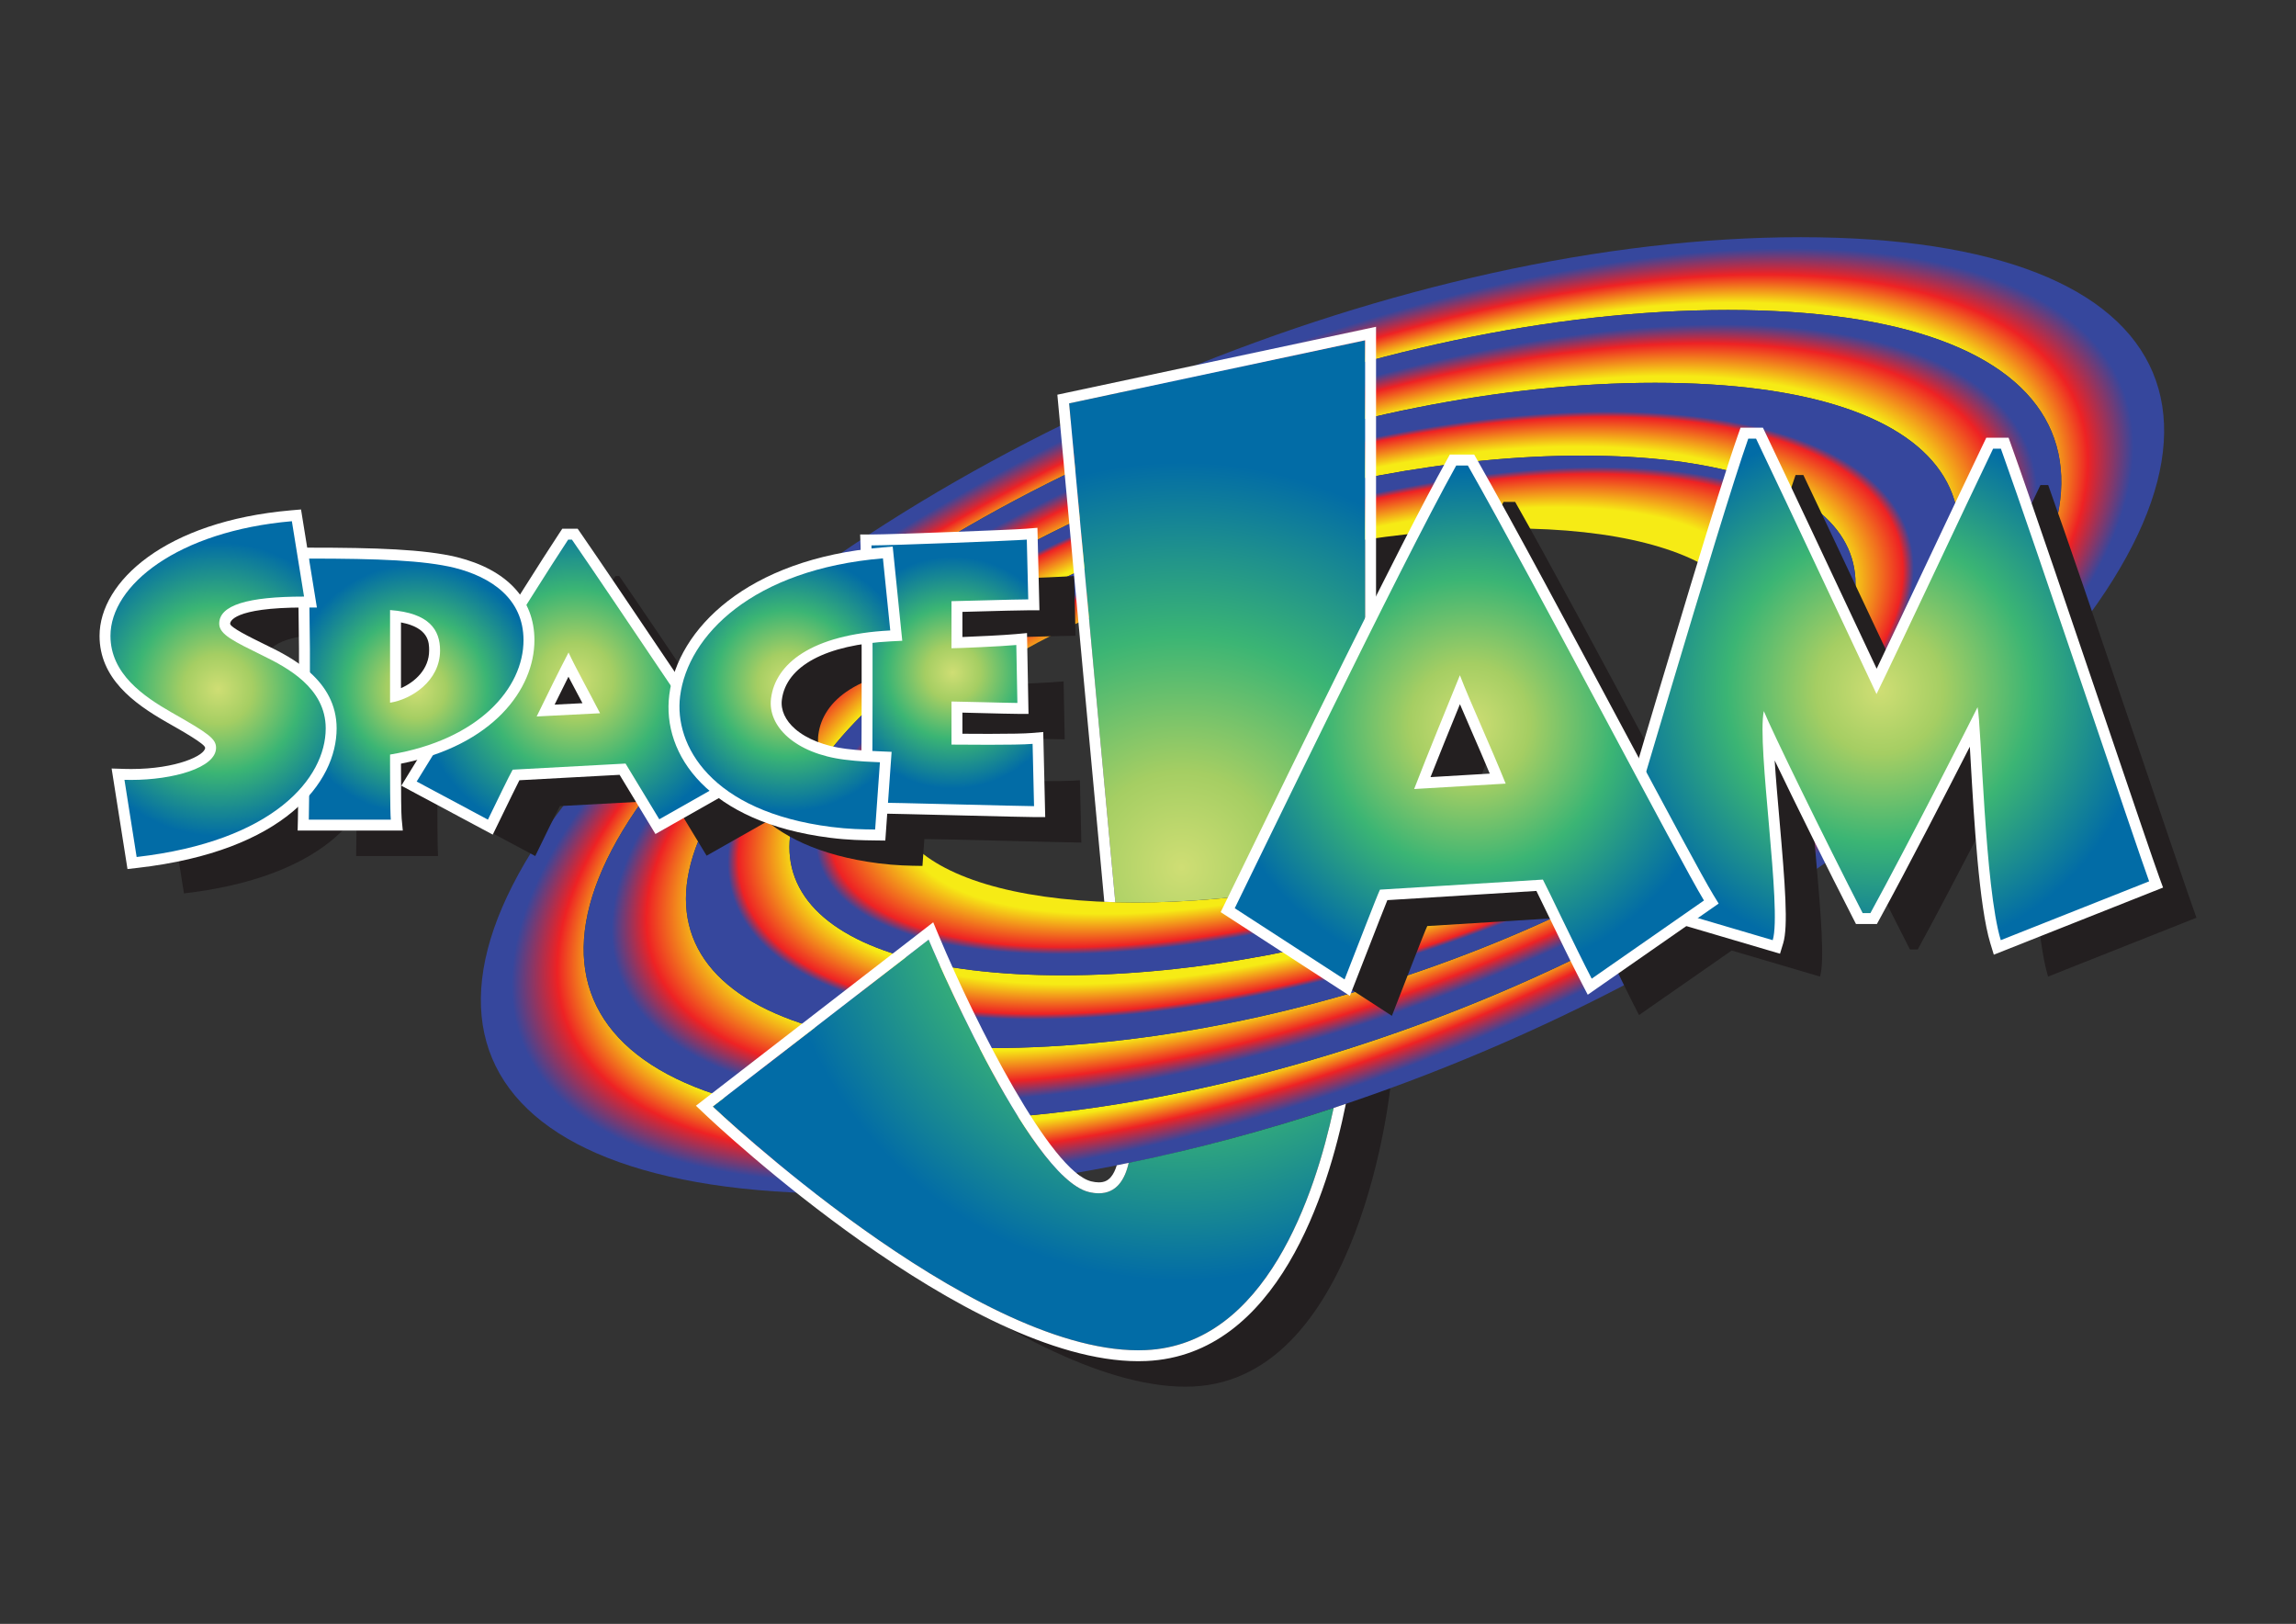 <?xml version="1.0" encoding="UTF-8" standalone="no"?>
<svg
   xmlns:dc="http://purl.org/dc/elements/1.1/"
   xmlns:cc="http://creativecommons.org/ns#"
   xmlns:rdf="http://www.w3.org/1999/02/22-rdf-syntax-ns#"
   xmlns:svg="http://www.w3.org/2000/svg"
   xmlns="http://www.w3.org/2000/svg"
   viewBox="0 0 1488.188 1052.362"
   height="1052.362"
   width="1488.188"
   xml:space="preserve"
   version="1.1"
   id="svg2"><rect x="0" y="0" width="1488.188" height="1052.362" fill="#333333" stroke="none"/><defs
     id="defs6"><clipPath
       id="clipPath16"
       clipPathUnits="userSpaceOnUse"><path
         id="path18"
         d="m 0,841.89 1190.55,0 L 1190.55,0 0,0 0,841.89 Z" /></clipPath><clipPath
       id="clipPath32"
       clipPathUnits="userSpaceOnUse"><path
         id="path34"
         d="M 333.482,470.969 C 189.813,327.299 233.689,223.022 437.81,223.022 l 0,0 c 204.12,0 456.549,104.277 600.218,247.947 l 0,0 c 143.671,143.671 99.796,247.947 -104.324,247.947 l 0,0 c -204.12,0 -456.551,-104.276 -600.222,-247.947 m 37.746,0 C 493.027,592.768 713.709,681.17 895.958,681.17 l 0,0 c 182.249,0 226.124,-88.402 104.325,-210.201 l 0,0 C 878.484,349.17 657.804,260.768 475.555,260.768 l 0,0 c -182.249,0 -226.125,88.402 -104.327,210.201" /></clipPath><radialGradient
       id="radialGradient40"
       spreadMethod="pad"
       gradientTransform="matrix(421.95,0,-298.364,-298.364,685.756,470.969)"
       gradientUnits="userSpaceOnUse"
       r="1"
       cy="0"
       cx="0"
       fy="0"
       fx="0"><stop
         id="stop42"
         offset="0"
         style="stop-opacity:1;stop-color:#f6eb15" /><stop
         id="stop44"
         offset="0.72"
         style="stop-opacity:1;stop-color:#f6eb15" /><stop
         id="stop46"
         offset="0.769"
         style="stop-opacity:1;stop-color:#ee2224" /><stop
         id="stop48"
         offset="0.815"
         style="stop-opacity:1;stop-color:#36479d" /><stop
         id="stop50"
         offset="1"
         style="stop-opacity:1;stop-color:#36479d" /></radialGradient><clipPath
       id="clipPath58"
       clipPathUnits="userSpaceOnUse"><path
         id="path60"
         d="M 371.228,470.969 C 249.429,349.17 293.305,260.768 475.555,260.768 l 0,0 c 182.249,0 402.929,88.402 524.727,210.201 l 0,0 c 121.8,121.799 77.924,210.201 -104.324,210.201 l 0,0 c -182.249,0 -402.931,-88.402 -524.73,-210.201 m 37.745,0 c 99.928,99.928 288.862,172.456 449.239,172.456 l 0,0 c 160.377,0 204.252,-72.528 104.325,-172.456 l 0,0 C 862.609,371.041 673.678,298.514 513.301,298.514 l 0,0 c -160.379,0 -204.255,72.527 -104.328,172.455" /></clipPath><radialGradient
       id="radialGradient66"
       spreadMethod="pad"
       gradientTransform="matrix(380.647,142.388,57.72,-154.303,686.848,472.061)"
       gradientUnits="userSpaceOnUse"
       r="1"
       cy="0"
       cx="0"
       fy="0"
       fx="0"><stop
         id="stop68"
         offset="0"
         style="stop-opacity:1;stop-color:#f6eb15" /><stop
         id="stop70"
         offset="0.833"
         style="stop-opacity:1;stop-color:#f6eb15" /><stop
         id="stop72"
         offset="0.914"
         style="stop-opacity:1;stop-color:#ee2224" /><stop
         id="stop74"
         offset="0.961"
         style="stop-opacity:1;stop-color:#36479d" /><stop
         id="stop76"
         offset="1"
         style="stop-opacity:1;stop-color:#36479d" /></radialGradient><clipPath
       id="clipPath84"
       clipPathUnits="userSpaceOnUse"><path
         id="path86"
         d="M 408.974,470.969 C 309.046,371.041 352.923,298.514 513.301,298.514 l 0,0 c 160.378,0 349.308,72.527 449.236,172.455 l 0,0 c 99.928,99.928 56.053,172.456 -104.325,172.456 l 0,0 c -160.377,0 -349.311,-72.528 -449.238,-172.456 m 37.745,0 c 76.797,76.796 237.474,134.71 373.748,134.71 l 0,0 c 136.271,0 181.121,-57.914 104.324,-134.71 l 0,0 C 847.995,394.173 687.317,336.259 551.047,336.259 l 0,0 c -136.274,0 -181.124,57.914 -104.328,134.71" /></clipPath><radialGradient
       id="radialGradient92"
       spreadMethod="pad"
       gradientTransform="matrix(328.339,100.523,41.88,-136.792,684.835,470.969)"
       gradientUnits="userSpaceOnUse"
       r="1"
       cy="0"
       cx="0"
       fy="0"
       fx="0"><stop
         id="stop94"
         offset="0"
         style="stop-opacity:1;stop-color:#f6eb15" /><stop
         id="stop96"
         offset="0.823"
         style="stop-opacity:1;stop-color:#f6eb15" /><stop
         id="stop98"
         offset="0.914"
         style="stop-opacity:1;stop-color:#ee2224" /><stop
         id="stop100"
         offset="0.931"
         style="stop-opacity:1;stop-color:#36479d" /><stop
         id="stop102"
         offset="1"
         style="stop-opacity:1;stop-color:#36479d" /></radialGradient><clipPath
       id="clipPath110"
       clipPathUnits="userSpaceOnUse"><path
         id="path112"
         d="m 446.719,470.969 c -76.796,-76.796 -31.945,-134.71 104.328,-134.71 l 0,0 c 136.27,0 296.949,57.914 373.744,134.71 l 0,0 c 76.797,76.796 31.947,134.71 -104.324,134.71 l 0,0 c -136.273,0 -296.951,-57.914 -373.748,-134.71 m 37.746,0 c 53.552,53.552 187.085,96.964 298.255,96.964 l 0,0 c 111.17,0 157.878,-43.412 104.326,-96.964 l 0,0 C 833.495,417.417 699.961,374.005 588.792,374.005 l 0,0 c -111.17,0 -157.878,43.412 -104.327,96.964" /></clipPath><radialGradient
       id="radialGradient118"
       spreadMethod="pad"
       gradientTransform="matrix(281.821,82.527,30.994,-105.84,689.538,473.485)"
       gradientUnits="userSpaceOnUse"
       r="1"
       cy="0"
       cx="0"
       fy="0"
       fx="0"><stop
         id="stop120"
         offset="0"
         style="stop-opacity:1;stop-color:#f6eb15" /><stop
         id="stop122"
         offset="0.785"
         style="stop-opacity:1;stop-color:#f6eb15" /><stop
         id="stop124"
         offset="0.914"
         style="stop-opacity:1;stop-color:#ee2224" /><stop
         id="stop126"
         offset="0.941"
         style="stop-opacity:1;stop-color:#36479d" /><stop
         id="stop128"
         offset="1"
         style="stop-opacity:1;stop-color:#36479d" /></radialGradient><clipPath
       id="clipPath136"
       clipPathUnits="userSpaceOnUse"><path
         id="path138"
         d="m 0,841.89 1190.55,0 L 1190.55,0 0,0 0,841.89 Z" /></clipPath><clipPath
       id="clipPath164"
       clipPathUnits="userSpaceOnUse"><path
         id="path166"
         d="m 293.094,564.958 -0.838,-1.27 C 274.146,536.306 222.975,453.379 213.652,438.187 l 0,0 -1.572,-2.56 42.182,-22.557 4.002,8.212 c 3.374,6.94 7.46,15.338 9.299,18.832 l 0,0 55.261,2.991 18.045,-29.785 43.723,24.765 -1.984,2.582 c -4.535,5.9 -22.979,33.284 -42.506,62.276 l 0,0 c -15.231,22.617 -30.982,46.004 -41.214,60.794 l 0,0 -0.844,1.221 -4.95,0 z m 1.641,-67.678 c 2.047,-4.06 4.583,-8.824 7.218,-13.774 l 0,0 c 1.567,-2.943 3.151,-5.921 4.654,-8.79 l 0,0 -23.682,-1.209 c 3.71,7.611 8.113,16.52 11.81,23.773" /></clipPath><radialGradient
       id="radialGradient172"
       spreadMethod="pad"
       gradientTransform="matrix(-58.563,-58.563,-58.563,58.563,298.336,489.014)"
       gradientUnits="userSpaceOnUse"
       r="1"
       cy="0"
       cx="0"
       fy="0"
       fx="0"><stop
         id="stop174"
         offset="0"
         style="stop-opacity:1;stop-color:#cfde74" /><stop
         id="stop176"
         offset="0.237"
         style="stop-opacity:1;stop-color:#a5ce63" /><stop
         id="stop178"
         offset="0.57"
         style="stop-opacity:1;stop-color:#3bb574" /><stop
         id="stop180"
         offset="1"
         style="stop-opacity:1;stop-color:#026ca6" /></radialGradient><clipPath
       id="clipPath188"
       clipPathUnits="userSpaceOnUse"><path
         id="path190"
         d="m 0,841.89 1190.55,0 L 1190.55,0 0,0 0,841.89 Z" /></clipPath><clipPath
       id="clipPath200"
       clipPathUnits="userSpaceOnUse"><path
         id="path202"
         d="m 532.2,564.948 c -6.978,-0.565 -69.925,-2.994 -80.318,-2.994 l 0,0 -2.93,0 0.1,-2.929 c 0.181,-5.223 0.563,-49.77 0.563,-53.599 l 0,0 0,-25.159 c 0,-21.474 -0.148,-47.012 -0.56,-54.29 l 0,0 -0.17,-2.991 2.997,0 c 5.294,0 28.203,-0.567 48.414,-1.067 l 0,0 c 17.59,-0.435 32.782,-0.811 35.888,-0.811 l 0,0 2.896,0 -0.887,38.202 -3.001,-0.257 c -3.581,-0.304 -11.072,-0.459 -22.268,-0.459 l 0,0 c -5.756,0 -11.302,0.041 -15.128,0.069 l 0,0 -1.59,0.009 0,16.658 c 3.052,-0.06 7.79,-0.181 12.695,-0.306 l 0,0 c 7.775,-0.197 15.969,-0.405 18.645,-0.405 l 0,0 2.884,0 -0.675,35.964 -3.029,-0.274 c -7.119,-0.647 -23.477,-1.397 -30.52,-1.615 l 0,0 0,18.734 c 2.651,0.06 6.727,0.173 11.255,0.296 l 0,0 c 9.653,0.264 21.664,0.591 25.717,0.591 l 0,0 2.901,0 -0.894,36.877 -2.985,-0.244 z" /></clipPath><radialGradient
       id="radialGradient208"
       spreadMethod="pad"
       gradientTransform="matrix(-42.496,-42.496,-42.496,42.496,493.983,493.15)"
       gradientUnits="userSpaceOnUse"
       r="1"
       cy="0"
       cx="0"
       fy="0"
       fx="0"><stop
         id="stop210"
         offset="0"
         style="stop-opacity:1;stop-color:#cfde74" /><stop
         id="stop212"
         offset="0.237"
         style="stop-opacity:1;stop-color:#a5ce63" /><stop
         id="stop214"
         offset="0.57"
         style="stop-opacity:1;stop-color:#3bb574" /><stop
         id="stop216"
         offset="1"
         style="stop-opacity:1;stop-color:#026ca6" /></radialGradient><clipPath
       id="clipPath224"
       clipPathUnits="userSpaceOnUse"><path
         id="path226"
         d="m 0,841.89 1190.55,0 L 1190.55,0 0,0 0,841.89 Z" /></clipPath><clipPath
       id="clipPath236"
       clipPathUnits="userSpaceOnUse"><path
         id="path238"
         d="m 157.298,555.13 0,-2.832 c 0,-1.28 0.115,-9.879 0.242,-19.394 l 0,0 c 0.157,-11.745 0.332,-24.887 0.332,-27.311 l 0,0 0,-20.968 c 0,-14.107 -0.386,-59.6 -0.574,-67.607 l 0,0 -0.065,-2.897 48.52,0 -0.295,3.099 c -0.234,2.458 -0.368,12.782 -0.368,28.325 l 0,0 0,2.767 c 47.776,8.69 69.198,37.059 69.198,61.668 l 0,0 c 0,19.864 -13.491,34.175 -38.006,40.304 l 0,0 c -16.74,4.035 -41.549,4.846 -76.153,4.846 l 0,0 -2.831,0 z m 47.792,-32.638 c 17.881,-2.167 20.264,-10.605 20.264,-17.849 l 0,0 c 0,-12.697 -10.961,-20.859 -20.264,-23.544 l 0,0 0,41.393 z" /></clipPath><radialGradient
       id="radialGradient244"
       spreadMethod="pad"
       gradientTransform="matrix(-45.816,-45.816,-45.816,45.816,215.76,484.625)"
       gradientUnits="userSpaceOnUse"
       r="1"
       cy="0"
       cx="0"
       fy="0"
       fx="0"><stop
         id="stop246"
         offset="0"
         style="stop-opacity:1;stop-color:#cfde74" /><stop
         id="stop248"
         offset="0.237"
         style="stop-opacity:1;stop-color:#a5ce63" /><stop
         id="stop250"
         offset="0.57"
         style="stop-opacity:1;stop-color:#3bb574" /><stop
         id="stop252"
         offset="1"
         style="stop-opacity:1;stop-color:#026ca6" /></radialGradient><clipPath
       id="clipPath260"
       clipPathUnits="userSpaceOnUse"><path
         id="path262"
         d="m 0,841.89 1190.55,0 L 1190.55,0 0,0 0,841.89 Z" /></clipPath><clipPath
       id="clipPath272"
       clipPathUnits="userSpaceOnUse"><path
         id="path274"
         d="m 457.592,555.241 c -68.69,-5.764 -103.608,-41.285 -107.741,-73.929 l 0,0 c -1.895,-14.966 3.686,-30.546 15.31,-42.744 l 0,0 c 14.121,-14.815 36.795,-24.569 65.575,-28.215 l 0,0 c 9.296,-1.175 16.587,-1.271 23.018,-1.356 l 0,0 2.67,-0.033 2.871,40.433 -4.071,0.176 c -4.518,0.19 -10.141,0.43 -17.031,1.302 l 0,0 c -11.43,1.446 -21.276,5.33 -27.725,10.933 l 0,0 c -5.863,5.098 -8.656,11.36 -7.861,17.631 l 0,0 c 2.408,19.033 23.972,30.975 59.16,32.764 l 0,0 2.972,0.152 -4.375,43.119 -2.772,-0.233 z" /></clipPath><radialGradient
       id="radialGradient280"
       spreadMethod="pad"
       gradientTransform="matrix(-47.004,-47.004,-46.992,46.992,408.513,487.602)"
       gradientUnits="userSpaceOnUse"
       r="1"
       cy="0"
       cx="0"
       fy="0"
       fx="0"><stop
         id="stop282"
         offset="0"
         style="stop-opacity:1;stop-color:#cfde74" /><stop
         id="stop284"
         offset="0.237"
         style="stop-opacity:1;stop-color:#a5ce63" /><stop
         id="stop286"
         offset="0.57"
         style="stop-opacity:1;stop-color:#3bb574" /><stop
         id="stop288"
         offset="1"
         style="stop-opacity:1;stop-color:#026ca6" /></radialGradient><clipPath
       id="clipPath296"
       clipPathUnits="userSpaceOnUse"><path
         id="path298"
         d="m 0,841.89 1190.55,0 L 1190.55,0 0,0 0,841.89 Z" /></clipPath><clipPath
       id="clipPath308"
       clipPathUnits="userSpaceOnUse"><path
         id="path310"
         d="M 151.097,574.487 C 88.322,569.029 54.45,538.339 54.45,512.235 l 0,0 c 0,-20.478 16.807,-32.842 33.254,-42.239 l 0,0 c 17.884,-10.155 21.499,-12.811 21.499,-15.789 l 0,0 c 0,-7.371 -19.263,-13.837 -41.222,-13.837 l 0,0 c -1.123,0 -2.243,0.019 -3.36,0.052 l 0,0 -3.417,0.106 7.276,-46.067 2.696,0.31 c 74.214,8.542 100.547,42.777 100.547,69.498 l 0,0 c 0,23.478 -23.038,34.78 -34.106,40.211 l 0,0 -1.357,0.667 c -12.321,6.063 -19.759,9.721 -19.759,13.405 l 0,0 c 0,5.114 7.141,11.211 41.159,11.211 l 0,0 3.325,0 -7.267,44.953 -2.621,-0.229 z" /></clipPath><radialGradient
       id="radialGradient316"
       spreadMethod="pad"
       gradientTransform="matrix(-53.761,-53.761,-53.761,53.761,113.086,484.588)"
       gradientUnits="userSpaceOnUse"
       r="1"
       cy="0"
       cx="0"
       fy="0"
       fx="0"><stop
         id="stop318"
         offset="0"
         style="stop-opacity:1;stop-color:#cfde74" /><stop
         id="stop320"
         offset="0.237"
         style="stop-opacity:1;stop-color:#a5ce63" /><stop
         id="stop322"
         offset="0.57"
         style="stop-opacity:1;stop-color:#3bb574" /><stop
         id="stop324"
         offset="1"
         style="stop-opacity:1;stop-color:#026ca6" /></radialGradient><clipPath
       id="clipPath332"
       clipPathUnits="userSpaceOnUse"><path
         id="path334"
         d="m 0,841.89 1190.55,0 L 1190.55,0 0,0 0,841.89 Z" /></clipPath><clipPath
       id="clipPath344"
       clipPathUnits="userSpaceOnUse"><path
         id="path346"
         d="M 554.374,632.771 578.321,374.14 c 3.425,-0.087 6.912,-0.135 10.471,-0.135 l 0,0 c 38.426,0 79.522,5.192 119.066,14.192 l 0,0 0,277.284 -153.484,-32.71 z" /></clipPath><radialGradient
       id="radialGradient352"
       spreadMethod="pad"
       gradientTransform="matrix(-148.612,-148.612,-148.612,148.612,612.718,392.094)"
       gradientUnits="userSpaceOnUse"
       r="1"
       cy="0"
       cx="0"
       fy="0"
       fx="0"><stop
         id="stop354"
         offset="0"
         style="stop-opacity:1;stop-color:#cfde74" /><stop
         id="stop356"
         offset="0.237"
         style="stop-opacity:1;stop-color:#a5ce63" /><stop
         id="stop358"
         offset="0.57"
         style="stop-opacity:1;stop-color:#3bb574" /><stop
         id="stop360"
         offset="1"
         style="stop-opacity:1;stop-color:#026ca6" /></radialGradient><clipPath
       id="clipPath368"
       clipPathUnits="userSpaceOnUse"><path
         id="path370"
         d="m 0,841.89 1190.55,0 L 1190.55,0 0,0 0,841.89 Z" /></clipPath><clipPath
       id="clipPath388"
       clipPathUnits="userSpaceOnUse"><path
         id="path390"
         d="m 904.533,617.324 -0.664,-1.891 C 893.546,586.118 866.57,495.369 848.716,435.317 l 0,0 C 840.298,407 833.648,384.635 832.167,380.248 l 0,0 -0.94,-2.79 89.877,-26.504 0.818,2.683 c 2.713,8.901 0.394,35.28 -2.056,63.205 l 0,0 c -1.445,16.458 -2.927,33.305 -3.1,44.681 l 0,0 c 9.66,-20.655 30.547,-63.06 46.562,-94.303 l 0,0 0.789,-1.541 7.434,0 0.804,1.471 c 16.231,29.61 41.04,78.047 51.235,98.143 l 0,0 c 0.335,-4.822 0.689,-11.002 1.073,-17.642 l 0,0 c 1.717,-29.908 4.315,-75.102 10.102,-94.018 l 0,0 0.896,-2.933 82.346,32.648 -0.95,2.587 c -2.883,7.874 -13.844,40.192 -26.538,77.614 l 0,0 c -17.724,52.255 -39.78,117.287 -50.325,146.686 l 0,0 -0.674,1.874 -7.8,0 -0.77,-1.601 c -6.306,-13.098 -17.042,-35.817 -27.89,-58.768 l 0,0 c -11.54,-24.412 -23.415,-49.547 -29.98,-63.122 l 0,0 c -2.694,5.719 -6.534,13.884 -11.031,23.449 l 0,0 c -14.931,31.754 -37.495,79.743 -48.928,103.649 l 0,0 -0.77,1.608 -7.818,0 z" /></clipPath><radialGradient
       id="radialGradient396"
       spreadMethod="pad"
       gradientTransform="matrix(-97.894,-97.894,-97.894,97.894,974.617,484.012)"
       gradientUnits="userSpaceOnUse"
       r="1"
       cy="0"
       cx="0"
       fy="0"
       fx="0"><stop
         id="stop398"
         offset="0"
         style="stop-opacity:1;stop-color:#cfde74" /><stop
         id="stop400"
         offset="0.237"
         style="stop-opacity:1;stop-color:#a5ce63" /><stop
         id="stop402"
         offset="0.57"
         style="stop-opacity:1;stop-color:#3bb574" /><stop
         id="stop404"
         offset="1"
         style="stop-opacity:1;stop-color:#026ca6" /></radialGradient><clipPath
       id="clipPath412"
       clipPathUnits="userSpaceOnUse"><path
         id="path414"
         d="m 0,841.89 1190.55,0 L 1190.55,0 0,0 0,841.89 Z" /></clipPath><clipPath
       id="clipPath424"
       clipPathUnits="userSpaceOnUse"><path
         id="path426"
         d="m 753.447,603.389 -0.811,-1.453 C 728.281,558.288 671.314,441.249 646.988,391.272 l 0,0 c -4.6,-9.453 -7.862,-16.154 -9.266,-18.992 l 0,0 -1.12,-2.259 61.972,-40.176 1.268,3.219 c 2.141,5.429 4.751,12.14 7.33,18.771 l 0,0 c 4.199,10.799 8.518,21.912 10.28,26.098 l 0,0 80.924,4.999 c 1.36,-2.705 3.896,-7.951 6.741,-13.826 l 0,0 c 5.337,-11.028 12.646,-26.131 17.718,-35.906 l 0,0 1.485,-2.86 63.056,43.897 -1.394,2.278 c -5.495,8.986 -24.583,44.672 -46.691,85.998 l 0,0 c -26.599,49.72 -56.745,106.076 -75.709,139.444 l 0,0 -0.814,1.432 -9.321,0 z m 0.04,-127.755 c 1.21,2.966 2.382,5.844 3.498,8.589 l 0,0 c 2.514,-6.109 5.577,-13.163 8.773,-20.512 l 0,0 c 3.663,-8.435 7.437,-17.123 10.869,-25.488 l 0,0 -39.113,-2.314 c 4.942,12.655 10.769,26.957 15.973,39.725" /></clipPath><radialGradient
       id="radialGradient432"
       spreadMethod="pad"
       gradientTransform="matrix(-92.774,-92.774,-92.774,92.774,761.989,466.617)"
       gradientUnits="userSpaceOnUse"
       r="1"
       cy="0"
       cx="0"
       fy="0"
       fx="0"><stop
         id="stop434"
         offset="0"
         style="stop-opacity:1;stop-color:#cfde74" /><stop
         id="stop436"
         offset="0.237"
         style="stop-opacity:1;stop-color:#a5ce63" /><stop
         id="stop438"
         offset="0.57"
         style="stop-opacity:1;stop-color:#3bb574" /><stop
         id="stop440"
         offset="1"
         style="stop-opacity:1;stop-color:#026ca6" /></radialGradient><clipPath
       id="clipPath448"
       clipPathUnits="userSpaceOnUse"><path
         id="path450"
         d="m 0,841.89 1190.55,0 L 1190.55,0 0,0 0,841.89 Z" /></clipPath><clipPath
       id="clipPath460"
       clipPathUnits="userSpaceOnUse"><path
         id="path462"
         d="m 369.559,268.191 c 0,0 133.15,-126.347 220.653,-126.347 l 0,0 c 1.334,0 2.653,0.03 3.965,0.09 l 0,0 c 62.245,2.825 87.805,80.867 97.364,125.541 l 0,0 C 656.243,255.816 620.599,246.259 585.264,239.01 l 0,0 c -1.979,-8.823 -6.411,-15.776 -15.494,-15.776 l 0,0 c -1.592,0 -3.322,0.213 -5.211,0.665 l 0,0 c -31.451,7.549 -83.032,130.84 -83.032,130.84 l 0,0 -111.968,-86.548 z" /></clipPath><radialGradient
       id="radialGradient468"
       spreadMethod="pad"
       gradientTransform="matrix(-148.058,-148.058,-148.058,148.058,611.069,387.864)"
       gradientUnits="userSpaceOnUse"
       r="1"
       cy="0"
       cx="0"
       fy="0"
       fx="0"><stop
         id="stop470"
         offset="0"
         style="stop-opacity:1;stop-color:#cfde74" /><stop
         id="stop472"
         offset="0.237"
         style="stop-opacity:1;stop-color:#a5ce63" /><stop
         id="stop474"
         offset="0.57"
         style="stop-opacity:1;stop-color:#3bb574" /><stop
         id="stop476"
         offset="1"
         style="stop-opacity:1;stop-color:#026ca6" /></radialGradient><clipPath
       id="clipPath484"
       clipPathUnits="userSpaceOnUse"><path
         id="path486"
         d="m 0,841.89 1190.55,0 L 1190.55,0 0,0 0,841.89 Z" /></clipPath></defs><g
     transform="matrix(1.25,0,0,-1.25,0,1052.362)"
     id="g10"><g
       id="g12"><g
         clip-path="url(#clipPath16)"
         id="g14"><g
           transform="translate(588.971,205.029)"
           id="g20"><path
             id="path22"
             style="fill:#231f20;fill-opacity:1;fill-rule:nonzero;stroke:none"
             d="M 0,0 C -31.452,7.548 -83.032,130.839 -83.032,130.839 L -195,44.292 c 0,0 137.236,-130.225 224.618,-126.258 C 117,-78 132.097,74.226 132.097,74.226 L 20.129,51.581 C 20.129,51.581 31.452,-7.548 0,0" /></g><g
           transform="translate(578.906,613.9)"
           id="g24"><path
             id="path26"
             style="fill:#231f20;fill-opacity:1;fill-rule:nonzero;stroke:none"
             d="m 0,0 25.161,-271.742 128.323,0 0,304.452 L 0,0 Z" /></g></g></g><g
       id="g28"><g
         clip-path="url(#clipPath32)"
         id="g30"><g
           id="g36"><g
             id="g38"><path
               id="path52"
               style="fill:url(#radialGradient40);stroke:none"
               d="M 333.482,470.969 C 189.813,327.299 233.689,223.022 437.81,223.022 l 0,0 c 204.12,0 456.549,104.277 600.218,247.947 l 0,0 c 143.671,143.671 99.796,247.947 -104.324,247.947 l 0,0 c -204.12,0 -456.551,-104.276 -600.222,-247.947 m 37.746,0 C 493.027,592.768 713.709,681.17 895.958,681.17 l 0,0 c 182.249,0 226.124,-88.402 104.325,-210.201 l 0,0 C 878.484,349.17 657.804,260.768 475.555,260.768 l 0,0 c -182.249,0 -226.125,88.402 -104.327,210.201" /></g></g></g></g><g
       id="g54"><g
         clip-path="url(#clipPath58)"
         id="g56"><g
           id="g62"><g
             id="g64"><path
               id="path78"
               style="fill:url(#radialGradient66);stroke:none"
               d="M 371.228,470.969 C 249.429,349.17 293.305,260.768 475.555,260.768 l 0,0 c 182.249,0 402.929,88.402 524.727,210.201 l 0,0 c 121.8,121.799 77.924,210.201 -104.324,210.201 l 0,0 c -182.249,0 -402.931,-88.402 -524.73,-210.201 m 37.745,0 c 99.928,99.928 288.862,172.456 449.239,172.456 l 0,0 c 160.377,0 204.252,-72.528 104.325,-172.456 l 0,0 C 862.609,371.041 673.678,298.514 513.301,298.514 l 0,0 c -160.379,0 -204.255,72.527 -104.328,172.455" /></g></g></g></g><g
       id="g80"><g
         clip-path="url(#clipPath84)"
         id="g82"><g
           id="g88"><g
             id="g90"><path
               id="path104"
               style="fill:url(#radialGradient92);stroke:none"
               d="M 408.974,470.969 C 309.046,371.041 352.923,298.514 513.301,298.514 l 0,0 c 160.378,0 349.308,72.527 449.236,172.455 l 0,0 c 99.928,99.928 56.053,172.456 -104.325,172.456 l 0,0 c -160.377,0 -349.311,-72.528 -449.238,-172.456 m 37.745,0 c 76.797,76.796 237.474,134.71 373.748,134.71 l 0,0 c 136.271,0 181.121,-57.914 104.324,-134.71 l 0,0 C 847.995,394.173 687.317,336.259 551.047,336.259 l 0,0 c -136.274,0 -181.124,57.914 -104.328,134.71" /></g></g></g></g><g
       id="g106"><g
         clip-path="url(#clipPath110)"
         id="g108"><g
           id="g114"><g
             id="g116"><path
               id="path130"
               style="fill:url(#radialGradient118);stroke:none"
               d="m 446.719,470.969 c -76.796,-76.796 -31.945,-134.71 104.328,-134.71 l 0,0 c 136.27,0 296.949,57.914 373.744,134.71 l 0,0 c 76.797,76.796 31.947,134.71 -104.324,134.71 l 0,0 c -136.273,0 -296.951,-57.914 -373.748,-134.71 m 37.746,0 c 53.552,53.552 187.085,96.964 298.255,96.964 l 0,0 c 111.17,0 157.878,-43.412 104.326,-96.964 l 0,0 C 833.495,417.417 699.961,374.005 588.792,374.005 l 0,0 c -111.17,0 -157.878,43.412 -104.327,96.964" /></g></g></g></g><g
       id="g132"><g
         clip-path="url(#clipPath136)"
         id="g134"><g
           transform="translate(335.677,453.244)"
           id="g140"><path
             id="path142"
             style="fill:#231f20;fill-opacity:1;fill-rule:nonzero;stroke:none"
             d="M 0,0 C -5.444,10.622 -12.833,23.854 -16.334,31.494 -21,22.549 -27.805,8.758 -32.86,-1.678 L 0,0 Z m -95.08,-35.408 c 5.833,9.503 59.691,96.906 78.552,125.42 l 1.945,0 C 8.749,56.28 61.053,-22.549 69.22,-33.173 l -38.499,-21.804 -17.499,28.886 -58.526,-3.167 c -1.556,-2.61 -8.556,-17.145 -12.833,-25.905 l -36.943,19.755 z" /></g><g
           transform="translate(560.716,405.068)"
           id="g144"><path
             id="path146"
             style="fill:#231f20;fill-opacity:1;fill-rule:nonzero;stroke:none"
             d="m 0,0 c -6.759,0 -74.539,1.878 -84.302,1.878 0.563,9.951 0.563,50.131 0.563,54.449 l 0,25.16 c 0,3.003 -0.375,48.253 -0.563,53.697 10.514,0 73.599,2.44 80.546,3.004 l 0.751,-30.98 c -6.947,0 -36.424,-0.938 -39.803,-0.938 l 0,-24.408 c 3.754,0 25.347,0.939 33.607,1.689 L -8.637,53.51 c -5.07,0 -30.041,0.751 -34.171,0.751 l 0,-22.342 c 4.881,0 33.232,-0.376 42.057,0.375 L 0,0 Z" /></g><g
           transform="translate(226.791,458.701)"
           id="g148"><path
             id="path150"
             style="fill:#231f20;fill-opacity:1;fill-rule:nonzero;stroke:none"
             d="M 0,0 C 11.056,1.716 25.926,11.247 25.926,27.07 25.926,37.745 20.396,46.513 0,48.039 L 0,0 Z m -42.129,-60.62 c 0.191,8.197 0.572,54.138 0.572,67.674 l 0,20.968 c 0,4.386 -0.572,43.845 -0.572,46.705 36.41,0 59.667,-0.953 75.488,-4.765 C 52.423,65.195 69.198,53.948 69.198,32.408 69.198,7.626 46.132,-19.254 0,-26.879 l 0,-5.147 c 0,-3.812 0,-24.591 0.381,-28.594 l -42.51,0 z" /></g><g
           transform="translate(478.323,392.956)"
           id="g152"><path
             id="path154"
             style="fill:#231f20;fill-opacity:1;fill-rule:nonzero;stroke:none"
             d="m 0,0 c -6.772,0.088 -13.734,0.202 -22.698,1.337 -62.564,7.92 -81.643,42.438 -78.433,67.792 3.976,31.41 37.592,65.795 105.169,71.465 l 3.794,-37.39 C -33.323,101.11 -51.741,85.753 -53.992,67.968 -55.837,53.4 -41.323,39.451 -15.954,36.24 -8.325,35.274 -2.15,35.069 2.475,34.868 L 0,0 Z" /></g><g
           transform="translate(89.067,418.722)"
           id="g156"><path
             id="path158"
             style="fill:#231f20;fill-opacity:1;fill-rule:nonzero;stroke:none"
             d="m 0,0 c 22.697,-0.702 47.5,5.615 47.5,16.613 0,4.68 -3.979,7.488 -22.931,18.252 -14.741,8.422 -31.823,20.123 -31.823,39.777 0,26.207 34.864,54.285 94.062,59.432 L 93.126,95 c -29.248,0 -43.99,-4.447 -43.99,-14.041 0,-5.615 7.488,-9.124 22.697,-16.611 12.403,-6.086 32.525,-16.614 32.525,-37.672 0,-25.74 -26.908,-58.499 -98.041,-66.687 L 0,0 Z" /></g></g></g><g
       id="g160"><g
         clip-path="url(#clipPath164)"
         id="g162"><g
           id="g168"><g
             id="g170"><path
               id="path182"
               style="fill:url(#radialGradient172);stroke:none"
               d="m 293.094,564.958 -0.838,-1.27 C 274.146,536.306 222.975,453.379 213.652,438.187 l 0,0 -1.572,-2.56 42.182,-22.557 4.002,8.212 c 3.374,6.94 7.46,15.338 9.299,18.832 l 0,0 55.261,2.991 18.045,-29.785 43.723,24.765 -1.984,2.582 c -4.535,5.9 -22.979,33.284 -42.506,62.276 l 0,0 c -15.231,22.617 -30.982,46.004 -41.214,60.794 l 0,0 -0.844,1.221 -4.95,0 z m 1.641,-67.678 c 2.047,-4.06 4.583,-8.824 7.218,-13.774 l 0,0 c 1.567,-2.943 3.151,-5.921 4.654,-8.79 l 0,0 -23.682,-1.209 c 3.71,7.611 8.113,16.52 11.81,23.773" /></g></g></g></g><g
       id="g184"><g
         clip-path="url(#clipPath188)"
         id="g186"><g
           transform="translate(287.577,476.58)"
           id="g192"><path
             id="path194"
             style="fill:#ffffff;fill-opacity:1;fill-rule:nonzero;stroke:none"
             d="M 0,0 C 2.337,4.765 4.83,9.799 7.179,14.473 8.643,11.671 10.235,8.682 11.864,5.621 12.729,3.995 13.6,2.36 14.459,0.738 L 0,0 Z m 11.952,91.208 -2.968,0 -1.945,0 -3.043,0 L 2.317,88.67 C -15.778,61.313 -67.002,-21.702 -76.338,-36.912 l -3.142,-5.121 5.298,-2.833 36.943,-19.755 5.179,-2.77 2.577,5.279 2.754,5.655 c 2.82,5.797 6.437,13.235 8.485,17.253 l 51.95,2.811 15.74,-25.982 2.848,-4.702 4.784,2.709 38.499,21.803 5.67,3.211 -3.972,5.166 C 92.792,-28.356 74.358,-0.986 54.842,27.991 39.617,50.597 23.873,73.972 13.64,88.767 l -1.688,2.441 z M -9.293,-6.143 23.567,-4.465 C 18.123,6.157 10.734,19.389 7.234,27.028 2.567,18.084 -4.238,4.293 -9.293,-6.143 M 8.984,85.547 C 32.316,51.815 84.62,-27.015 92.787,-37.638 l -38.499,-21.804 -17.499,28.886 -58.526,-3.168 c -1.556,-2.61 -8.556,-17.145 -12.833,-25.904 l -36.943,19.754 c 5.833,9.504 59.692,96.906 78.552,125.421 l 1.945,0" /></g></g></g><g
       id="g196"><g
         clip-path="url(#clipPath200)"
         id="g198"><g
           id="g204"><g
             id="g206"><path
               id="path218"
               style="fill:url(#radialGradient208);stroke:none"
               d="m 532.2,564.948 c -6.978,-0.565 -69.925,-2.994 -80.318,-2.994 l 0,0 -2.93,0 0.1,-2.929 c 0.181,-5.223 0.563,-49.77 0.563,-53.599 l 0,0 0,-25.159 c 0,-21.474 -0.148,-47.012 -0.56,-54.29 l 0,0 -0.17,-2.991 2.997,0 c 5.294,0 28.203,-0.567 48.414,-1.067 l 0,0 c 17.59,-0.435 32.782,-0.811 35.888,-0.811 l 0,0 2.896,0 -0.887,38.202 -3.001,-0.257 c -3.581,-0.304 -11.072,-0.459 -22.268,-0.459 l 0,0 c -5.756,0 -11.302,0.041 -15.128,0.069 l 0,0 -1.59,0.009 0,16.658 c 3.052,-0.06 7.79,-0.181 12.695,-0.306 l 0,0 c 7.775,-0.197 15.969,-0.405 18.645,-0.405 l 0,0 2.884,0 -0.675,35.964 -3.029,-0.274 c -7.119,-0.647 -23.477,-1.397 -30.52,-1.615 l 0,0 0,18.734 c 2.651,0.06 6.727,0.173 11.255,0.296 l 0,0 c 9.653,0.264 21.664,0.591 25.717,0.591 l 0,0 2.901,0 -0.894,36.877 -2.985,-0.244 z" /></g></g></g></g><g
       id="g220"><g
         clip-path="url(#clipPath224)"
         id="g222"><g
           transform="translate(537.942,568.254)"
           id="g228"><path
             id="path230"
             style="fill:#ffffff;fill-opacity:1;fill-rule:nonzero;stroke:none"
             d="M 0,0 -5.972,-0.484 C -12.931,-1.049 -75.7,-3.469 -86.06,-3.469 l -5.86,0 0.202,-5.857 c 0.179,-5.211 0.56,-49.679 0.56,-53.502 l 0,-25.16 c 0,-21.434 -0.146,-46.91 -0.555,-54.129 l -0.338,-5.981 5.991,0 c 5.258,0 28.148,-0.566 48.343,-1.066 17.61,-0.436 32.819,-0.812 35.959,-0.812 l 5.794,0 -0.135,5.793 -0.751,32.294 -0.14,6.02 -6,-0.511 c -3.501,-0.298 -10.912,-0.449 -22.027,-0.449 -5.163,0 -10.157,0.033 -13.889,0.059 l 0,10.953 c 2.845,-0.066 6.351,-0.155 9.796,-0.243 7.855,-0.2 15.978,-0.406 18.714,-0.406 l 5.768,0 -0.108,5.767 -0.563,30.041 -0.114,6.082 -6.058,-0.55 c -6.068,-0.551 -19.531,-1.203 -27.435,-1.502 l 0,13.041 c 2.361,0.06 5.278,0.14 8.503,0.228 9.635,0.263 21.624,0.591 25.64,0.591 l 5.8,0 -0.14,5.798 L 0.145,-5.99 0,0 Z m -5.514,-6.127 0.751,-30.98 c -6.947,0 -36.425,-0.937 -39.804,-0.937 l 0,-24.409 c 3.755,0 25.347,0.939 33.608,1.689 l 0.563,-30.041 c -5.069,0 -30.041,0.751 -34.171,0.751 l 0,-22.342 c 2.441,0 10.75,-0.094 19.55,-0.094 8.802,0 18.095,0.094 22.507,0.47 l 0.752,-32.295 c -6.76,0 -74.54,1.878 -84.302,1.878 0.563,9.951 0.563,50.131 0.563,54.449 l 0,25.16 c 0,3.003 -0.376,48.253 -0.563,53.698 10.513,0 73.598,2.44 80.546,3.003" /></g></g></g><g
       id="g232"><g
         clip-path="url(#clipPath236)"
         id="g234"><g
           id="g240"><g
             id="g242"><path
               id="path254"
               style="fill:url(#radialGradient244);stroke:none"
               d="m 157.298,555.13 0,-2.832 c 0,-1.28 0.115,-9.879 0.242,-19.394 l 0,0 c 0.157,-11.745 0.332,-24.887 0.332,-27.311 l 0,0 0,-20.968 c 0,-14.107 -0.386,-59.6 -0.574,-67.607 l 0,0 -0.065,-2.897 48.52,0 -0.295,3.099 c -0.234,2.458 -0.368,12.782 -0.368,28.325 l 0,0 0,2.767 c 47.776,8.69 69.198,37.059 69.198,61.668 l 0,0 c 0,19.864 -13.491,34.175 -38.006,40.304 l 0,0 c -16.74,4.035 -41.549,4.846 -76.153,4.846 l 0,0 -2.831,0 z m 47.792,-32.638 c 17.881,-2.167 20.264,-10.605 20.264,-17.849 l 0,0 c 0,-12.697 -10.961,-20.859 -20.264,-23.544 l 0,0 0,41.393 z" /></g></g></g></g><g
       id="g256"><g
         clip-path="url(#clipPath260)"
         id="g258"><g
           transform="translate(207.92,485.119)"
           id="g264"><path
             id="path266"
             style="fill:#ffffff;fill-opacity:1;fill-rule:nonzero;stroke:none"
             d="M 0,0 0,34.074 C 14.602,31.317 14.603,23.504 14.603,19.523 14.603,9.903 7.343,3.213 0,0 m -47.79,72.841 -5.662,0 0,-5.661 c 0,-1.315 0.112,-9.711 0.241,-19.433 0.155,-11.664 0.331,-24.884 0.331,-27.272 l 0,-20.969 c 0,-14.067 -0.383,-59.516 -0.57,-67.542 l -0.135,-5.793 5.795,0 42.51,0 6.226,0 -0.59,6.199 C 0.133,-65.292 0,-54.803 0,-39.573 l 0,0.422 c 47.75,9.48 69.198,38.63 69.198,64.011 0,21.289 -14.251,36.576 -40.126,43.047 -17.062,4.111 -42.054,4.934 -76.862,4.934 M -5.661,-7.547 c 11.056,1.716 25.926,11.247 25.926,27.07 0,10.675 -5.53,19.443 -25.926,20.968 l 0,-48.038 M -47.79,67.18 c 36.41,0 59.666,-0.953 75.488,-4.765 C 46.761,57.648 63.536,46.401 63.536,24.86 63.536,0.078 40.47,-26.801 -5.661,-34.427 l 0,-5.146 c 0,-3.812 0,-24.592 0.381,-28.594 l -42.51,0 c 0.19,8.197 0.572,54.138 0.572,67.673 l 0,20.969 c 0,4.385 -0.572,43.845 -0.572,46.705" /></g></g></g><g
       id="g268"><g
         clip-path="url(#clipPath272)"
         id="g270"><g
           id="g276"><g
             id="g278"><path
               id="path290"
               style="fill:url(#radialGradient280);stroke:none"
               d="m 457.592,555.241 c -68.69,-5.764 -103.608,-41.285 -107.741,-73.929 l 0,0 c -1.895,-14.966 3.686,-30.546 15.31,-42.744 l 0,0 c 14.121,-14.815 36.795,-24.569 65.575,-28.215 l 0,0 c 9.296,-1.175 16.587,-1.271 23.018,-1.356 l 0,0 2.67,-0.033 2.871,40.433 -4.071,0.176 c -4.518,0.19 -10.141,0.43 -17.031,1.302 l 0,0 c -11.43,1.446 -21.276,5.33 -27.725,10.933 l 0,0 c -5.863,5.098 -8.656,11.36 -7.861,17.631 l 0,0 c 2.408,19.033 23.972,30.975 59.16,32.764 l 0,0 2.972,0.152 -4.375,43.119 -2.772,-0.233 z" /></g></g></g></g><g
       id="g292"><g
         clip-path="url(#clipPath296)"
         id="g294"><g
           transform="translate(462.9,558.528)"
           id="g300"><path
             id="path302"
             style="fill:#ffffff;fill-opacity:1;fill-rule:nonzero;stroke:none"
             d="m 0,0 -5.544,-0.465 c -70.269,-5.896 -106.037,-42.618 -110.312,-76.396 -3.943,-31.143 20.297,-66.14 83.338,-74.12 9.485,-1.201 16.843,-1.296 23.336,-1.381 l 5.342,-0.069 0.378,5.329 2.476,34.868 0.412,5.804 -5.813,0.253 -1.164,0.05 c -4.467,0.189 -10.027,0.424 -16.8,1.282 -10.881,1.377 -20.193,5.022 -26.222,10.262 -5.128,4.457 -7.583,9.834 -6.912,15.139 2.221,17.537 22.813,28.579 56.496,30.293 l 5.946,0.302 -0.601,5.923 L 0.562,-5.535 0,0 Z m -5.071,-6.107 3.795,-37.39 c -41.156,-2.094 -59.574,-17.451 -61.825,-35.236 -1.844,-14.569 12.67,-28.517 38.039,-31.729 7.628,-0.965 13.804,-1.17 18.429,-1.371 l -2.476,-34.868 c -6.771,0.088 -13.734,0.202 -22.698,1.336 -62.563,7.92 -81.642,42.439 -78.433,67.793 3.976,31.409 37.592,65.795 105.169,71.465" /></g></g></g><g
       id="g304"><g
         clip-path="url(#clipPath308)"
         id="g306"><g
           id="g312"><g
             id="g314"><path
               id="path326"
               style="fill:url(#radialGradient316);stroke:none"
               d="M 151.097,574.487 C 88.322,569.029 54.45,538.339 54.45,512.235 l 0,0 c 0,-20.478 16.807,-32.842 33.254,-42.239 l 0,0 c 17.884,-10.155 21.499,-12.811 21.499,-15.789 l 0,0 c 0,-7.371 -19.263,-13.837 -41.222,-13.837 l 0,0 c -1.123,0 -2.243,0.019 -3.36,0.052 l 0,0 -3.417,0.106 7.276,-46.067 2.696,0.31 c 74.214,8.542 100.547,42.777 100.547,69.498 l 0,0 c 0,23.478 -23.038,34.78 -34.106,40.211 l 0,0 -1.357,0.667 c -12.321,6.063 -19.759,9.721 -19.759,13.405 l 0,0 c 0,5.114 7.141,11.211 41.159,11.211 l 0,0 3.325,0 -7.267,44.953 -2.621,-0.229 z" /></g></g></g></g><g
       id="g328"><g
         clip-path="url(#clipPath332)"
         id="g330"><g
           transform="translate(156.093,577.763)"
           id="g336"><path
             id="path338"
             style="fill:#ffffff;fill-opacity:1;fill-rule:nonzero;stroke:none"
             d="m 0,0 -5.24,-0.456 c -65.147,-5.664 -99.233,-37.023 -99.233,-65.072 0,-21.925 17.529,-34.896 34.676,-44.692 8.481,-4.817 20.078,-11.404 20.078,-13.337 0,-3.879 -14.576,-11.005 -38.392,-11.005 -1.093,0 -2.186,0.017 -3.272,0.051 l -6.833,0.211 1.066,-6.753 6.318,-40.011 0.846,-5.362 5.393,0.621 c 76.065,8.756 103.055,44.425 103.055,72.311 0,25.242 -24.108,37.07 -35.693,42.754 l -1.35,0.664 c -8.099,3.985 -18.179,8.943 -18.179,10.865 0,0.858 1.076,8.38 38.328,8.38 l 6.65,0 -1.061,6.565 L 0.839,-5.192 0,0 Z M -4.749,-6.096 1.568,-45.17 c -29.248,0 -43.989,-4.447 -43.989,-14.041 0,-5.615 7.487,-9.124 22.697,-16.612 12.402,-6.085 32.524,-16.613 32.524,-37.671 0,-25.74 -26.907,-58.499 -98.04,-66.687 l -6.318,40.011 c 1.145,-0.035 2.296,-0.053 3.447,-0.053 21.689,0 44.053,6.223 44.053,16.666 0,4.68 -3.978,7.488 -22.931,18.252 -14.741,8.422 -31.822,20.123 -31.822,39.777 0,26.207 34.863,54.285 94.062,59.432" /></g></g></g><g
       id="g340"><g
         clip-path="url(#clipPath344)"
         id="g342"><g
           id="g348"><g
             id="g350"><path
               id="path362"
               style="fill:url(#radialGradient352);stroke:none"
               d="M 554.374,632.771 578.321,374.14 c 3.425,-0.087 6.912,-0.135 10.471,-0.135 l 0,0 c 38.426,0 79.522,5.192 119.066,14.192 l 0,0 0,277.284 -153.484,-32.71 z" /></g></g></g></g><g
       id="g364"><g
         clip-path="url(#clipPath368)"
         id="g366"><g
           transform="translate(572.615,374.357)"
           id="g372"><path
             id="path374"
             style="fill:#ffffff;fill-opacity:1;fill-rule:nonzero;stroke:none"
             d="m 0,0 c 1.894,-0.077 3.768,-0.167 5.706,-0.217 l -23.947,258.631 153.484,32.71 0,-277.284 c 1.894,0.431 3.775,0.887 5.661,1.335 l 0,275.949 0,6.994 -6.841,-1.457 -153.485,-32.71 -4.92,-1.049 0.463,-5.01 L 0,0 Z" /></g><g
           transform="translate(859.384,360.471)"
           id="g376"><path
             id="path378"
             style="fill:#231f20;fill-opacity:1;fill-rule:nonzero;stroke:none"
             d="m 0,0 c 4.606,13.643 56.428,191.815 71.685,235.152 l 4.031,0 c 16.122,-33.706 54.124,-114.766 62.473,-132.423 10.076,20.465 46.352,97.914 60.459,127.208 l 4.029,0 C 220.814,179.374 272.635,24.479 279.546,5.619 l -76.926,-30.5 C 194.271,2.409 192.601,86.678 190.586,95.907 187.42,89.486 154.599,24.881 135.023,-10.834 l -4.031,0 C 110.84,28.491 83.777,83.869 79.748,93.9 76.005,76.245 89.256,-8.829 84.361,-24.881 L 0,0 Z" /></g><g
           transform="translate(805.269,416.759)"
           id="g380"><path
             id="path382"
             style="fill:#231f20;fill-opacity:1;fill-rule:nonzero;stroke:none"
             d="M 0,0 C -7.91,19.663 -18.351,42.135 -23.729,56.18 -30.374,39.727 -40.182,16.051 -47.459,-2.809 L 0,0 Z m -140.48,-64.607 c 8.543,17.256 85.743,177.369 114.853,229.535 l 6.011,0 C 15.504,103.131 90.807,-40.93 102.83,-60.594 l -58.218,-40.53 C 36.07,-84.671 21.516,-53.771 19.3,-49.759 l -84.477,-5.218 c -1.583,-3.21 -12.023,-30.497 -18.351,-46.549 l -56.952,36.919 z" /></g></g></g><g
       id="g384"><g
         clip-path="url(#clipPath388)"
         id="g386"><g
           id="g392"><g
             id="g394"><path
               id="path406"
               style="fill:url(#radialGradient396);stroke:none"
               d="m 904.533,617.324 -0.664,-1.891 C 893.546,586.118 866.57,495.369 848.716,435.317 l 0,0 C 840.298,407 833.648,384.635 832.167,380.248 l 0,0 -0.94,-2.79 89.877,-26.504 0.818,2.683 c 2.713,8.901 0.394,35.28 -2.056,63.205 l 0,0 c -1.445,16.458 -2.927,33.305 -3.1,44.681 l 0,0 c 9.66,-20.655 30.547,-63.06 46.562,-94.303 l 0,0 0.789,-1.541 7.434,0 0.804,1.471 c 16.231,29.61 41.04,78.047 51.235,98.143 l 0,0 c 0.335,-4.822 0.689,-11.002 1.073,-17.642 l 0,0 c 1.717,-29.908 4.315,-75.102 10.102,-94.018 l 0,0 0.896,-2.933 82.346,32.648 -0.95,2.587 c -2.883,7.874 -13.844,40.192 -26.538,77.614 l 0,0 c -17.724,52.255 -39.78,117.287 -50.325,146.686 l 0,0 -0.674,1.874 -7.8,0 -0.77,-1.601 c -6.306,-13.098 -17.042,-35.817 -27.89,-58.768 l 0,0 c -11.54,-24.412 -23.415,-49.547 -29.98,-63.122 l 0,0 c -2.694,5.719 -6.534,13.884 -11.031,23.449 l 0,0 c -14.931,31.754 -37.495,79.743 -48.928,103.649 l 0,0 -0.77,1.608 -7.818,0 z" /></g></g></g></g><g
       id="g408"><g
         clip-path="url(#clipPath412)"
         id="g410"><g
           transform="translate(914.136,620.155)"
           id="g416"><path
             id="path418"
             style="fill:#ffffff;fill-opacity:1;fill-rule:nonzero;stroke:none"
             d="m 0,0 -3.568,0 -4.031,0 -4.009,0 -1.331,-3.781 c -10.345,-29.384 -37.334,-120.175 -55.194,-180.253 -8.409,-28.288 -15.051,-50.633 -16.515,-54.968 l -1.883,-5.577 5.645,-1.664 84.361,-24.881 5.381,-1.587 1.636,5.366 c 2.682,8.793 1.055,30.148 -1.943,64.275 -0.899,10.231 -1.853,21.091 -2.463,30.573 10.83,-22.546 27.368,-55.944 40.584,-81.733 l 1.577,-3.079 3.461,0 4.031,0 3.353,0 1.611,2.94 c 14.11,25.743 34.719,65.744 46.574,88.987 0.139,-2.353 0.28,-4.801 0.422,-7.277 1.727,-30.045 4.336,-75.45 10.223,-94.691 l 1.795,-5.869 5.705,2.262 76.926,30.5 5.126,2.032 -1.897,5.178 c -2.872,7.838 -13.828,40.141 -26.514,77.545 -17.726,52.267 -39.787,117.314 -50.341,146.737 l -1.345,3.75 -3.984,0 -4.03,0 -3.557,0 -1.543,-3.205 C 107.957,-21.516 97,-44.701 86.403,-67.122 76.235,-88.639 65.801,-110.716 58.974,-124.951 c -2.407,5.113 -5.35,11.374 -8.64,18.37 C 35.443,-74.914 12.941,-27.058 1.539,-3.219 L 0,0 Z m -3.568,-5.661 c 16.121,-33.706 54.124,-114.767 62.473,-132.423 10.076,20.465 46.351,97.913 60.458,127.207 l 4.03,0 c 18.137,-50.563 69.958,-205.458 76.868,-224.318 l -76.926,-30.499 c -8.349,27.289 -10.018,111.558 -12.034,120.787 -3.166,-6.42 -35.987,-71.026 -55.562,-106.741 l -4.031,0 c -20.153,39.325 -47.215,94.704 -51.245,104.734 -3.742,-17.654 9.509,-102.729 4.614,-118.78 l -84.361,24.881 c 4.606,13.642 56.427,191.815 71.685,235.152 l 4.031,0" /></g></g></g><g
       id="g420"><g
         clip-path="url(#clipPath424)"
         id="g422"><g
           id="g428"><g
             id="g430"><path
               id="path442"
               style="fill:url(#radialGradient432);stroke:none"
               d="m 753.447,603.389 -0.811,-1.453 C 728.281,558.288 671.314,441.249 646.988,391.272 l 0,0 c -4.6,-9.453 -7.862,-16.154 -9.266,-18.992 l 0,0 -1.12,-2.259 61.972,-40.176 1.268,3.219 c 2.141,5.429 4.751,12.14 7.33,18.771 l 0,0 c 4.199,10.799 8.518,21.912 10.28,26.098 l 0,0 80.924,4.999 c 1.36,-2.705 3.896,-7.951 6.741,-13.826 l 0,0 c 5.337,-11.028 12.646,-26.131 17.718,-35.906 l 0,0 1.485,-2.86 63.056,43.897 -1.394,2.278 c -5.495,8.986 -24.583,44.672 -46.691,85.998 l 0,0 c -26.599,49.72 -56.745,106.076 -75.709,139.444 l 0,0 -0.814,1.432 -9.321,0 z m 0.04,-127.755 c 1.21,2.966 2.382,5.844 3.498,8.589 l 0,0 c 2.514,-6.109 5.577,-13.163 8.773,-20.512 l 0,0 c 3.663,-8.435 7.437,-17.123 10.869,-25.488 l 0,0 -39.113,-2.314 c 4.942,12.655 10.769,26.957 15.973,39.725" /></g></g></g></g><g
       id="g444"><g
         clip-path="url(#clipPath448)"
         id="g446"><g
           transform="translate(741.765,438.994)"
           id="g452"><path
             id="path454"
             style="fill:#ffffff;fill-opacity:1;fill-rule:nonzero;stroke:none"
             d="m 0,0 c 4.557,11.555 9.693,24.156 14.331,35.536 0.312,0.765 0.621,1.523 0.927,2.275 1.904,-4.48 3.992,-9.285 6.137,-14.223 3.126,-7.196 6.332,-14.573 9.333,-21.77 L 0,0 Z m 22.651,167.224 -3.294,0 -6.012,0 -3.324,0 -1.62,-2.903 C -15.997,120.599 -72.99,3.505 -97.328,-46.496 c -4.593,-9.438 -7.851,-16.131 -9.254,-18.964 l -2.237,-4.52 4.231,-2.743 56.953,-36.918 5.807,-3.765 2.539,6.439 c 2.139,5.426 4.747,12.134 7.325,18.764 3.426,8.81 7.503,19.294 9.591,24.426 l 77.284,4.773 c 1.422,-2.878 3.543,-7.263 5.873,-12.077 5.35,-11.054 12.676,-26.194 17.776,-36.016 l 2.969,-5.721 5.29,3.683 58.218,40.53 4.378,3.048 -2.783,4.552 C 141.179,-52.086 122.1,-16.42 100.007,24.878 73.406,74.606 43.256,130.967 24.279,164.36 l -1.628,2.864 z M -8.487,-6.173 38.972,-3.365 C 31.062,16.298 20.621,38.77 15.243,52.815 8.598,36.362 -1.21,12.686 -8.487,-6.173 M 19.357,161.563 C 54.476,99.766 129.78,-44.295 141.802,-63.959 l -58.218,-40.53 c -8.541,16.453 -23.096,47.353 -25.312,51.365 l -84.477,-5.217 c -1.583,-3.211 -12.023,-30.498 -18.351,-46.55 l -56.952,36.919 c 8.543,17.256 85.743,177.369 114.853,229.535 l 6.012,0" /></g></g></g><g
       id="g456"><g
         clip-path="url(#clipPath460)"
         id="g458"><g
           id="g464"><g
             id="g466"><path
               id="path478"
               style="fill:url(#radialGradient468);stroke:none"
               d="m 369.559,268.191 c 0,0 133.15,-126.347 220.653,-126.347 l 0,0 c 1.334,0 2.653,0.03 3.965,0.09 l 0,0 c 62.245,2.825 87.805,80.867 97.364,125.541 l 0,0 C 656.243,255.816 620.599,246.259 585.264,239.01 l 0,0 c -1.979,-8.823 -6.411,-15.776 -15.494,-15.776 l 0,0 c -1.592,0 -3.322,0.213 -5.211,0.665 l 0,0 c -31.451,7.549 -83.032,130.84 -83.032,130.84 l 0,0 -111.968,-86.548 z" /></g></g></g></g><g
       id="g480"><g
         clip-path="url(#clipPath484)"
         id="g482"><g
           transform="translate(691.541,267.475)"
           id="g488"><path
             id="path490"
             style="fill:#ffffff;fill-opacity:1;fill-rule:nonzero;stroke:none"
             d="m 0,0 c -9.558,-44.674 -35.119,-122.717 -97.363,-125.542 -1.312,-0.059 -2.632,-0.089 -3.966,-0.089 -87.503,0 -220.653,126.347 -220.653,126.347 l 111.968,86.547 c 0,0 51.581,-123.29 83.032,-130.839 1.889,-0.453 3.619,-0.665 5.211,-0.665 9.083,0 13.515,6.952 15.494,15.776 -2.06,-0.422 -4.123,-0.859 -6.18,-1.266 -0.734,-2.404 -1.702,-4.457 -2.96,-5.977 -1.644,-1.986 -3.604,-2.872 -6.354,-2.872 -1.172,0 -2.481,0.171 -3.89,0.51 -20.87,5.008 -59.613,80.875 -79.131,127.519 l -2.847,6.805 -5.838,-4.511 -111.967,-86.547 -5.226,-4.04 4.791,-4.546 c 5.504,-5.223 135.809,-127.902 224.55,-127.902 1.421,0 2.825,0.031 4.222,0.095 68.109,3.091 94.279,87.885 103.436,133.335 C 4.219,1.426 2.112,0.698 0,0" /></g></g></g></g></svg>